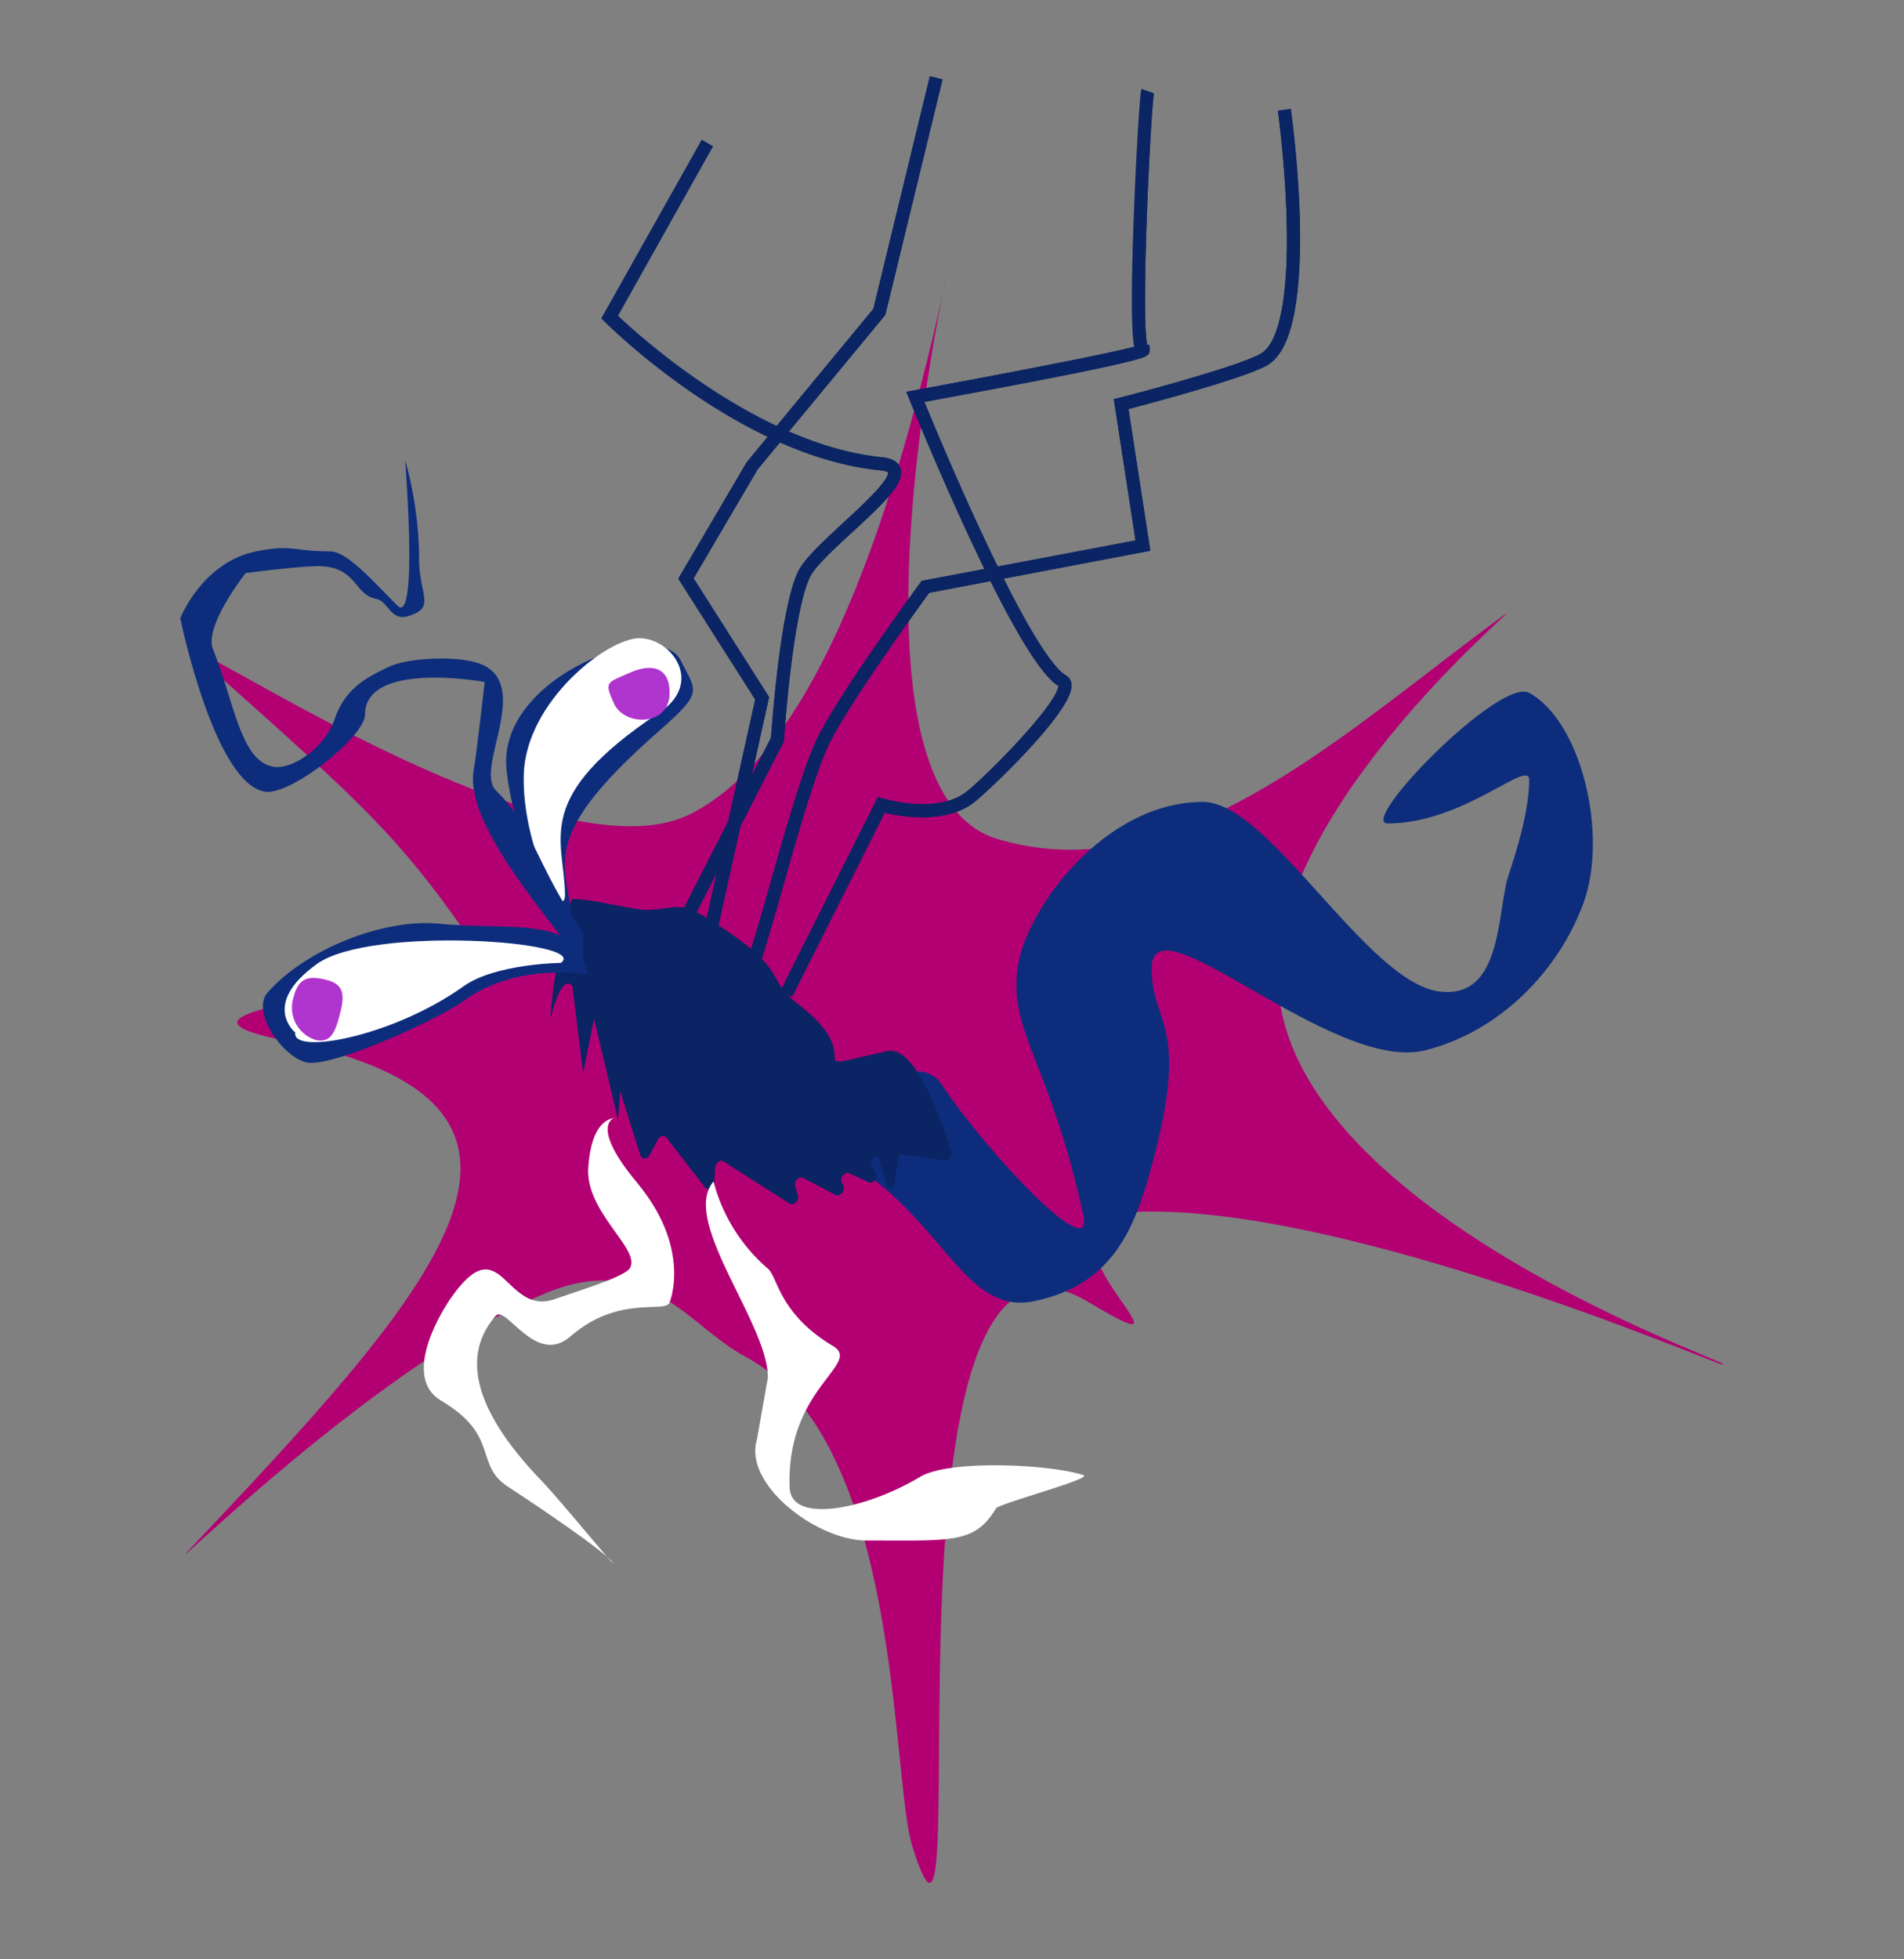 <svg xmlns="http://www.w3.org/2000/svg" width="175" height="180" viewBox="0 0 175 180">
  <rect x="0" y="0" width="175" height="180" fill="#808080" stroke="none"/>
  <defs>
    <style>
      .cls-1 {
        fill: #b20073;
      }

      .cls-2 {
        fill: #0d2d7c;
      }

      .cls-3 {
        fill: #0b2463;
      }

      .cls-4 {
        fill: none;
        stroke: #0b2463;
        stroke-miterlimit: 10;
        stroke-width: 1.2px;
      }

      .cls-5 {
        fill: #fff;
      }

      .cls-6 {
        fill: #b034ce;
      }
    </style>
  </defs>
  <g id="mosq_full_dead" data-name="mosq full dead">
    <g>
      <path class="cls-1" d="M18.69,141c22.16-23.46,36.22-39.66,7.42-45.42-16.62-3.32,20.59-4.33,16.61-10-6.09-8.62-9.07-11.47-23.26-24.09-9.42-8.37,30,20.35,44,13.29C74.3,69.32,81.54,50,86.75,26.58c1.8-8.12-11.21,45.66,4.93,50.5,16.69,5,32.24-10.16,46.58-20.59,2.76-2-23.77,19.38-20.51,36.23,3.94,20.38,44.36,33.47,40.41,32.59-1.1-.25-34-14.4-53.13-14-13.14.28,7.47,15.78-5,8.3-20.92-12.55-9.66,70.86-16.18,50-2-6.39-.88-37.27-15.38-45-5.27-2.82-8.83-9.7-18.28-5.82C33.48,125.66,10.8,149.3,18.69,141Z"/>
      <path class="cls-2" d="M140.55,71.65c0-2-6,4-13,4-2.83,0,10.3-13.47,13-12,4.79,2.62,7.28,13,5,19.28S137.82,94.78,131,96.49c-8.56,2.14-25.15-14.24-25.15-7.54,0,5.28,3.62,4.92,0,18.17-1.56,5.78-3.6,10.94-10.82,12.42s-8.75-10-20.74-14.56c-9.92-3.76-20.89-19.41-20.72-20.4,1-6,12.47,11.42,18,13,9.71,2.76,13-.91,15,2.09,4.14,6.21,14,16.66,13,12-3-14-7-17-6-23,.89-5.35,8-15,17-15,6.07,0,15,16.49,21.67,17.41,5.48.76,5.37-6.18,6.22-10C138.55,80.49,140.55,75.4,140.55,71.65Z"/>
      <path class="cls-3" d="M59.59,83.59c3.15-.13,2.69-1.21,7.61,2.2,5.18,3.59,3.3,4.3,6.08,6.4,7.13,5.41-.71,6.37,8.27,4.37,3.08-.68,5.9,9.34,5.9,9.34a.62.62,0,0,1-.62.69L82.39,106c-.37,0,.32-1.69.45-1.29l-.58,3.58c.14.44-.28,1-.67.81l-.83-2.79c-.46-.17-.9.54-.6.94l.31.43c.31.41-.18,1.14-.63.93l-1.78-.82c-.47-.21-1,.55-.62,1s-.16,1.19-.63,1l-3-1.58c-.38-.2-.85.31-.72.77l.24.83c.14.48-.37,1-.74.77L66.5,106.7c-.31-.19-.74.13-.77.57l-.08,1.34c0,.51-.59.82-.86.47l-3.54-4.58c-.2-.25-.59-.16-.78.19l-.76,1.42c-.23.42-.73.44-.86,0L57,100.25l-.2,2.59L54.6,93.57l-1,5-1-8c-1.05-1.21-2,3-2,3,0-1,.6-6.47,1.58-8.49,0-.07-.58-.5.42-2.49C54.6,82.59,58.22,83.64,59.59,83.59Z"/>
      <g>
        <path class="cls-4" d="M61.05,88.29,71.46,67.93s.76-11.74,2.45-15.19c1.44-2.94,11.8-9.66,7.1-10.12-12.78-1.26-25-13.47-25-13.47l9-16"/>
        <polyline class="cls-4" points="64.49 89.22 70.05 64.15 63.05 53.15 69.15 42.77 80.82 28.65 86.05 7.15"/>
        <path class="cls-4" d="M68.47,90.3c1.19-1.53,4.67-16.73,7.08-22,1.81-3.92,9.5-14.4,9.5-14.4l20-3.78-2-13s10.38-2.67,13-4c4.85-2.47,2-23,2-23"/>
        <path class="cls-4" d="M72.26,91.32,81,73.94s5.15,1.58,8.14-.69c1.59-1.21,10.24-9.7,8.51-10.7-3.92-2.28-13.53-26.1-13.53-26.1s21.93-4,20.91-4.3.22-23.14.45-23.78"/>
      </g>
      <g>
        <path class="cls-3" d="M61.59,88.57,60.52,88,70.86,67.77c.1-1.34.86-11.93,2.51-15.3C74,51.29,75.69,49.7,77.53,48c1.51-1.38,4.32-4,4.09-4.6,0,0-.11-.14-.67-.19C68.11,42,56.13,30.08,55.62,29.57l-.32-.32,9.22-16.4,1,.59L56.8,29c2,1.91,13,11.87,24.27,13,.93.09,1.5.43,1.69,1,.44,1.32-1.39,3.09-4.42,5.87C76.66,50.43,74.93,52,74.45,53c-1.62,3.31-2.39,14.85-2.4,15L72,68.2Z"/>
        <polygon class="cls-3" points="65.07 89.35 63.9 89.09 69.41 64.26 62.34 53.16 68.63 42.47 80.27 28.38 85.46 7.01 86.63 7.29 81.37 28.93 69.61 43.15 63.75 53.13 70.69 64.04 65.07 89.35"/>
        <path class="cls-3" d="M68.94,90.66,68,89.93c.49-.64,1.65-4.73,2.78-8.69,1.38-4.86,2.94-10.37,4.23-13.17,1.81-3.92,9.24-14.07,9.56-14.5l.14-.19,19.66-3.71-2-13,.53-.13c.1,0,10.35-2.67,12.87-4,3.67-1.86,2.46-16.79,1.68-22.38l1.19-.16c.3,2.14,2.76,21-2.32,23.61C114,34.87,105.9,37,103.72,37.59l2,13L85.4,54.47c-1.05,1.44-7.68,10.58-9.3,14.11-1.25,2.71-2.8,8.17-4.17,13C70.43,86.86,69.55,89.89,68.94,90.66Z"/>
        <path class="cls-3" d="M72.79,91.59l-1.07-.54,9-17.83.49.15s4.89,1.46,7.59-.6c2-1.52,8.55-8.34,8.51-9.74-4-2.52-12.73-23.91-13.71-26.35L83.31,36l.73-.14c6.88-1.26,17.73-3.34,20.24-4-.74-3.82.61-23.53.66-23.67l1.13.4c-.36,1.69-1.2,20.75-.63,23.06l.23.06v.51c0,.62,0,.9-20.7,4.71,2.86,7,10,23.4,13,25.12a1,1,0,0,1,.52.87c.16,2.49-8,10.08-9,10.83-2.67,2-6.77,1.27-8.18.92Z"/>
      </g>
      <g id="head">
        <path class="cls-2" d="M60.69,67.05c4-3.53,3.32-3.48,1.86-6.4-2-4-16.83,1.48-16,10,.71,7.39,6.12,17.84,6.06,14.57C52.49,79.6,48.55,77.65,60.69,67.05Z"/>
        <path class="cls-5" d="M60.62,65.45c4.06-2.7,1.18-6.74-1.78-6.82s-10.52,5.82-10.7,12.54S52,85.06,51.93,82.1C51.83,77,48.88,73.25,60.62,65.45Z"/>
        <path class="cls-6" d="M61.55,63.65c0,3.12-4.17,3.08-5.11,1s-.67-1.9,1.43-2.84S61.55,61.35,61.55,63.65Z"/>
        <path class="cls-2" d="M53.55,88.65c-4.23-5.68-10.89-13.3-10-18,.22-1.16,1-8,1-8s-11-2-11,3c0,2-6.84,7.48-9.21,7.08-4.67-.79-7.77-15.93-7.77-15.93s2-5.15,7-6.15c3.3-.66,3.37,0,6.73,0,1.59,0,3.79,2.55,6.24,5,1,1,1.46-2.66.7-13.37a34.85,34.85,0,0,1,1.28,8.59c-.12,3.79,1.69,4.91-1,5.73-1.65.5-1.82-1.37-2.94-1.58-2-.37-1.76-2.81-5-3-1.55-.09-7,.63-7,.63s-3.86,4.86-3,7c2,5,2.54,10.28,5.56,10.79,1.67.29,4.7-1.69,5.62-4.38,1-2.89,2.95-3.82,5-4.81,1.67-.83,7-1.16,8.94,0,3.87,2.32-1.08,9.47.91,11.4,3.4,3.3,4.05,7.7,8,13Z"/>
        <path class="cls-2" d="M54,89.53c-.93-5.52-6.53-4-13.64-4.67-5.21-.5-12.36,2.42-15.77,6.33-1.62,1.85,1.76,6.47,4,6.46,2.8,0,11.53-3.91,14.14-5.77C47.61,88.36,54,89.53,54,89.53Z"/>
        <path class="cls-5" d="M51.55,88.46c2.76-2-17.44-3.45-22.41.09-5.21,3.73-2,6.31-2,6.31-.36,2.08,8.94.41,15.46-4.25C45.53,88.52,51.55,88.46,51.55,88.46Z"/>
        <path class="cls-6" d="M31.32,92.84c-.44,1.78-.81,3.06-2.34,2.69a3.11,3.11,0,0,1-2-3.9c.44-1.78,1.33-2,2.86-1.65S31.75,91.06,31.32,92.84Z"/>
      </g>
      <path class="cls-5" d="M65.58,108.54c-3.07,3.59,5,13,5,18,0,0-1,5.63-1,5.68-1.3,4.19,5.58,9.3,10,9.3,8,0,10,.33,12-3,1.2-.66,8.87-2.7,8-3-3-1-12.3-1.46-15,.15-5,3-11.87,4.37-12,1-.37-9.14,6.7-11.38,4-13-5-3-5.07-6.31-6-7.12A15.81,15.81,0,0,1,65.58,108.54Z"/>
      <path class="cls-5" d="M58.55,108.65c4.84,5.81,3.17,10.55,3,11-.41,1.06-4.65-.76-9.13,3.13-3.2,2.79-5.92-3-6.88-1.88-3.66,4.23-1,9.72,4.27,15.17,1.9,2,7,8.28,6.49,7.46-.71-1-7-5.25-9.69-7-3-2-.68-4.67-6.06-7.85-3.41-2-.51-7.42.9-9.44,4.68-6.68,4.88,1.72,9.53.11,2.91-1,6.53-2.11,6.94-2.89.92-1.79-4.15-5.1-3.85-9.24s1.89-4.42,2.48-4.54S53.55,102.65,58.55,108.65Z"/>
    </g>
  </g>
</svg>

